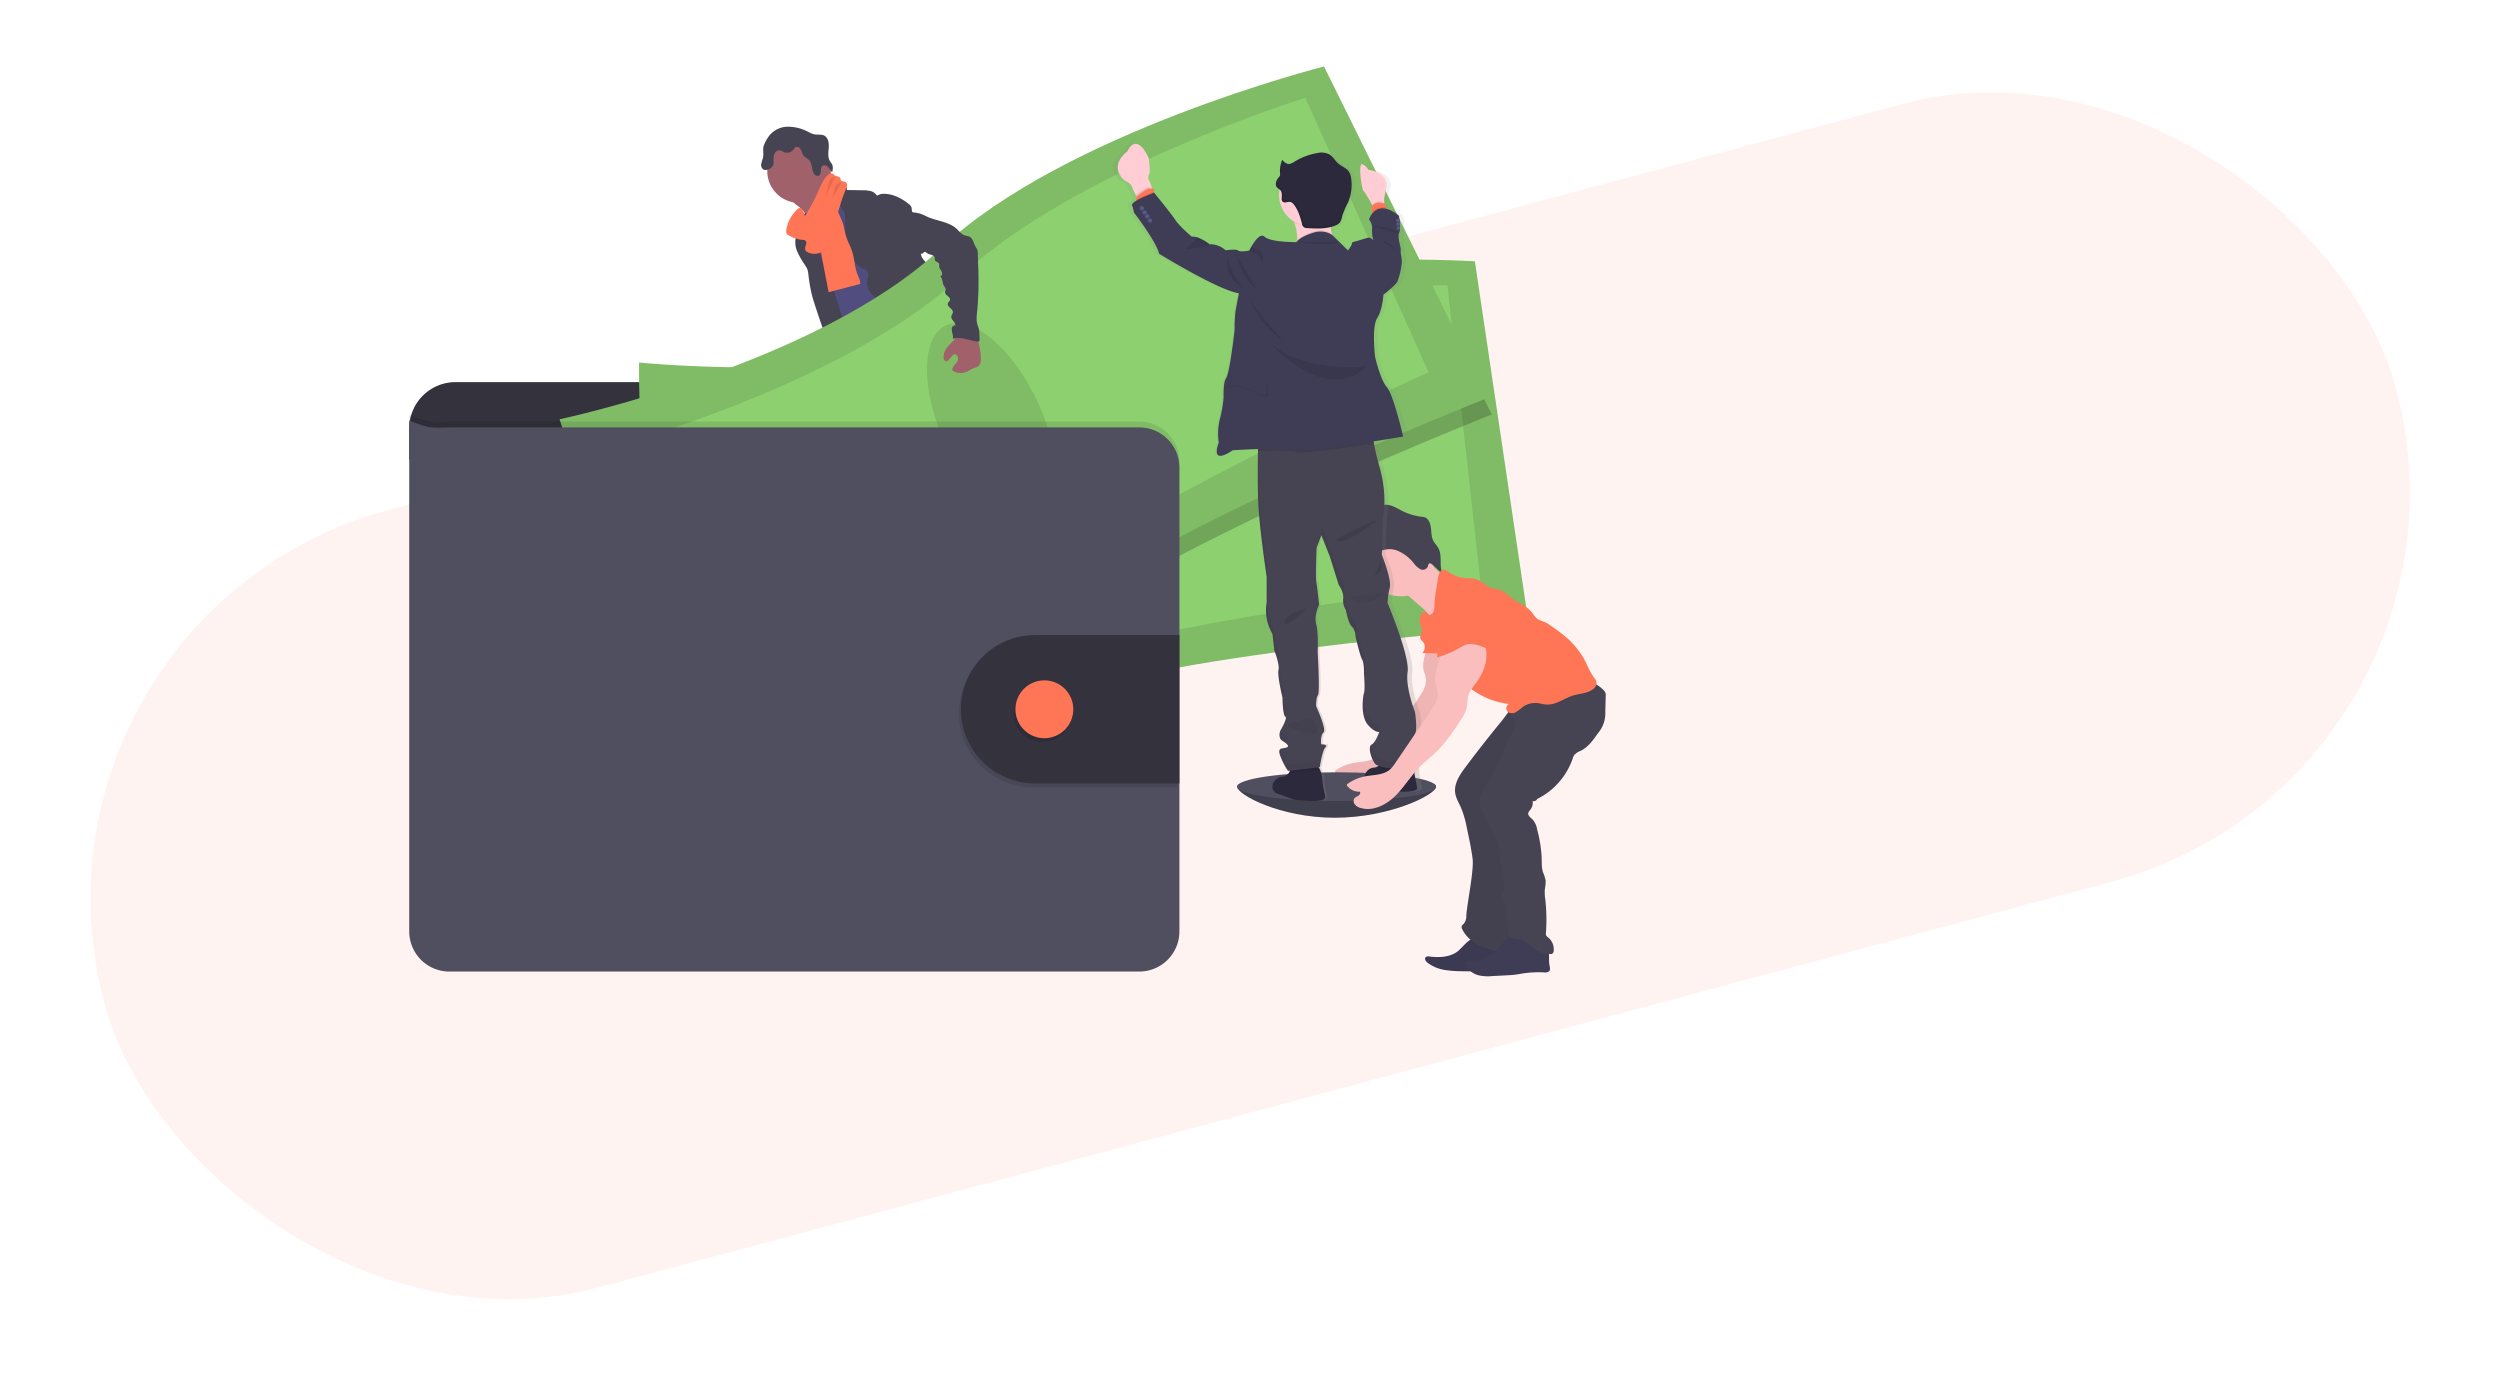 <svg xmlns="http://www.w3.org/2000/svg" xmlns:xlink="http://www.w3.org/1999/xlink" width="1086.456" height="604.917" viewBox="0 0 1086.456 604.917"><defs><linearGradient id="a" x1="0.5" y1="1" x2="0.5" gradientUnits="objectBoundingBox"><stop offset="0" stop-color="gray" stop-opacity="0.251"/><stop offset="0.54" stop-color="gray" stop-opacity="0.122"/><stop offset="1" stop-color="gray" stop-opacity="0.102"/></linearGradient></defs><g transform="translate(-462.166 -147.104)"><rect width="1031" height="350" rx="175" transform="matrix(0.966, -0.259, 0.259, 0.966, 462.166, 413.946)" fill="#fff3f1"/><g transform="translate(595.037 176)"><path d="M854.532,651.935c0,3.448-20.1,13.5-43.974,13.5s-42.478-10.053-42.478-13.5,19.351-2.338,43.249-2.338S854.532,648.481,854.532,651.935Z" transform="translate(-363.318 -338.968)" fill="#504f60"/><path d="M854.532,653.72c0,3.448-20.1,13.5-43.974,13.5s-42.478-10.053-42.478-13.5" transform="translate(-363.318 -340.753)" opacity="0.2"/><path d="M503.426,538.946c3.875.5,7.9.812,11.607-.392.584-.181,1.227-.584,1.169-1.169a1.415,1.415,0,0,0-.263-.584,36.109,36.109,0,0,1-3.507-6.68.583.583,0,0,0-.216-.3.549.549,0,0,0-.374,0c-1.712.45-3.191,1.555-4.892,2.028a6.958,6.958,0,0,1-2.665.2c-.771-.088-1.823-.725-2.525-.643C502.157,533.955,503.128,536.339,503.426,538.946Z" transform="translate(-252.649 -289.251)" fill="#ff7657"/><path d="M626.975,524.965c2.554-1.753,5.2-3.594,6.709-6.3a1.094,1.094,0,0,0,.181-.544,1.123,1.123,0,0,0-.216-.526,21.72,21.72,0,0,0-5.453-5.885,15.9,15.9,0,0,0-3.039,2.805c-.643.678-2.42,1.753-2.437,2.788,0,.585.678,1.262.994,1.753.427.631.83,1.274,1.216,1.929C625.151,521.307,627.179,524.837,626.975,524.965Z" transform="translate(-302.914 -281.74)" fill="#ff7657"/><path d="M502.444,549.737a2.6,2.6,0,0,1-.468,1.695,2.3,2.3,0,0,1-.982.584c-5.418,1.94-11.689-.479-17.1,1.432-1.11.392-2.163.958-3.279,1.333a17.848,17.848,0,0,1-4.091.725c-1.911.181-3.834.3-5.751.351a13.829,13.829,0,0,1-4.337-.38,5.207,5.207,0,0,1-3.326-2.636,2.531,2.531,0,0,1-.164-1.876,2.022,2.022,0,0,1,.357-.584,5.125,5.125,0,0,1,1.274-1.034l1.993-1.286a13.388,13.388,0,0,1,3.022-1.6c.789-.257,1.625-.368,2.425-.584,2.8-.818,4.939-3.039,6.926-5.172l2.712-2.893a2.729,2.729,0,0,1,.941-.754,2.607,2.607,0,0,1,1.169-.111,15.63,15.63,0,0,1,7.393,2.478,9.576,9.576,0,0,0,1.824,1.076,6.51,6.51,0,0,0,5.1-.631c.7-.374.544-.584.836-1.251s1.005-1.093,1.625-.485a1.718,1.718,0,0,1,.386.736c.584,1.929.362,4,.362,6.026a2.653,2.653,0,0,0,.117.935,5.286,5.286,0,0,0,.532.865,1.984,1.984,0,0,1,.111.222,5.944,5.944,0,0,1,.392,2.823Z" transform="translate(-236.477 -292.217)" fill="#514e7f"/><path d="M502.444,556.83a2.6,2.6,0,0,1-.468,1.695,2.3,2.3,0,0,1-.982.584c-5.418,1.94-11.689-.479-17.1,1.432-1.11.391-2.163.958-3.279,1.333a17.835,17.835,0,0,1-4.091.725c-1.911.181-3.834.3-5.751.351a13.831,13.831,0,0,1-4.337-.38,5.207,5.207,0,0,1-3.326-2.636,2.531,2.531,0,0,1-.164-1.876,2.023,2.023,0,0,1,.357-.584c.316.66.544,1.537.742,1.853a3.793,3.793,0,0,0,2.537,1.829,6.3,6.3,0,0,0,2.338-.3c4.909-1.216,10.129-1.233,14.845-3.074a34.321,34.321,0,0,1,4.863-1.87,38.224,38.224,0,0,1,5.26-.427c2.77-.222,5.453-1.058,8.182-1.5A5.943,5.943,0,0,1,502.444,556.83Z" transform="translate(-236.477 -299.31)" fill="#464353"/><path d="M629.41,527.126a9.85,9.85,0,0,1-2.992,5.33,34.855,34.855,0,0,0-4.191,4.582c-1.4,2.145-2.034,4.8-3.857,6.616a10.579,10.579,0,0,1-2.338,1.666,16.31,16.31,0,0,1-3.01,1.385c-2.723.871-5.657.672-8.5.462a7.649,7.649,0,0,1-2.7-.52,8.128,8.128,0,0,1-1.122-.69,5.357,5.357,0,0,1-1.753-1.753,1.753,1.753,0,0,1-.169-1.274,2.993,2.993,0,0,1,.812-1.239,19.3,19.3,0,0,1,2.057-1.853,12.313,12.313,0,0,0,2.677-2.338,7.549,7.549,0,0,0,1.035-2.338,20.742,20.742,0,0,0,.754-4.471,14.165,14.165,0,0,1,.31-2.992c.432-1.543,1.578-2.922,1.449-4.518a1.128,1.128,0,0,1,.058-.684.953.953,0,0,1,.538-.333,9.53,9.53,0,0,1,2.794-.649,3.256,3.256,0,0,1,2.595,1.017c.4.479.66,1.169,1.245,1.356a1.972,1.972,0,0,0,.888.035,7.442,7.442,0,0,0,4.091-1.257,5.1,5.1,0,0,0,1.7-3.723c0-.532-.24-1.087.584-1.169.619-.082,1.11.584,1.426.994a13.847,13.847,0,0,1,2.735,4.979,1.468,1.468,0,0,1,.52-.1,2.262,2.262,0,0,1,1.864.953A3.711,3.711,0,0,1,629.41,527.126Z" transform="translate(-292.941 -284.258)" fill="#514e7f"/><path d="M629.567,531.245a9.851,9.851,0,0,1-2.992,5.33,34.847,34.847,0,0,0-4.19,4.582c-1.4,2.145-2.034,4.8-3.857,6.616a10.582,10.582,0,0,1-2.338,1.666,16.313,16.313,0,0,1-3.01,1.385c-2.724.871-5.657.672-8.5.462a7.65,7.65,0,0,1-2.7-.52,8.152,8.152,0,0,1-1.122-.69,5.359,5.359,0,0,1-1.753-1.753,4.273,4.273,0,0,1,1.753-.421c1.262.07,2.186,1.263,3.4,1.631,1.724.52,3.442-.7,5.19-1.111,1.14-.269,2.338-.2,3.466-.584a8.565,8.565,0,0,0,2.566-1.555,13.06,13.06,0,0,0,2.741-2.642,16.99,16.99,0,0,0,1.607-3.209,45.886,45.886,0,0,1,3.249-6.219,4.4,4.4,0,0,1,.661-.865,9.2,9.2,0,0,1,.894-.649,6.793,6.793,0,0,0,2.063-3.764,6.591,6.591,0,0,1,.462-1.257,2.261,2.261,0,0,1,1.864.953A3.711,3.711,0,0,1,629.567,531.245Z" transform="translate(-293.098 -288.377)" fill="#464353"/><path d="M439.919,211.732a12.4,12.4,0,0,1,3.507,4.091c.818,1.6,5.535,14.027,5.26,15.833,1.537-1.549,7.6-1.8,9.152-3.349.649-.649,4.15-3.887,4.676-4.641s4.43-2.338,4.857-3.133c1.6-2.858-11.315-13.688-9.661-16.511a.736.736,0,0,0,.134-.444.725.725,0,0,0-.216-.345,19.361,19.361,0,0,0-3.735-2.554,5.923,5.923,0,0,1-2.846-3.39,12.274,12.274,0,0,0-3.3,2.233q-3.553,3.045-6.984,6.213c-.894.83-2.624,1.935-3.039,3.121C437.231,210.13,439.066,211.036,439.919,211.732Z" transform="translate(-226.003 -151.083)" fill="#a1616a"/><path d="M465.735,214.13a38.037,38.037,0,0,0-5.529,4.524c-1.6,1.584-3.121,3.419-3.507,5.634-.164.871-.14,1.753-.275,2.636-.584,3.828-3.892,6.634-5.354,10.216a17.717,17.717,0,0,0-.929,3.419,40.417,40.417,0,0,0-.672,6.709c-.035,2.18,2.1,3.682,2.887,5.716a34.908,34.908,0,0,1,1.391,6.213,73.6,73.6,0,0,0,3.507,11.514c2.881,7.96,12.221,29.965,15.1,37.931,8.831-2.215,32.338-7.306,40.158-11.975,2.607-1.555-18.089-19.094-15.3-20.3A1.04,1.04,0,0,0,498,274.9c-2.788-12.192-11.508-22.209-15.465-34.079-1.373-4.12-3.84-7.639-5.71-11.555-1.695-3.548-2.6-7.469-4.629-10.842a6.838,6.838,0,0,0-1.479-1.841,8.721,8.721,0,0,0-1.631-.988C467.927,215.03,466.851,214.7,465.735,214.13Z" transform="translate(-230.919 -158.081)" fill="#514e7f"/><circle cx="13.822" cy="13.822" r="13.822" transform="translate(200.561 31.619)" fill="#a1616a"/><path d="M466.4,206.217a4.635,4.635,0,0,1,5.2-.748,2.511,2.511,0,0,1,1.543,2.5l6.856.105a13.763,13.763,0,0,1,3.25.3,4.722,4.722,0,0,1,2.712,1.7c.082.111.175.245.316.263a.5.5,0,0,0,.316-.105,5.95,5.95,0,0,1,3.413-.584c3.705.24,7.13,2.092,10.035,4.407A3.243,3.243,0,0,1,501.2,215.5c.24.777-.047,1.753.585,2.309,0,6.429,2.209,12.437,3.682,18.7.263,1.116,1.333,2.1,2.075,2.981a12.026,12.026,0,0,1,2.215,3.308c1.251,3.25-.473,7.072.742,10.333a17.7,17.7,0,0,0,2.338,3.711,9.6,9.6,0,0,1,2,4.792c.053.783-.047,1.572,0,2.338a14.156,14.156,0,0,0,.585,3.1q.748,2.829,1.566,5.652c.888,3.039,2.046,6.318,4.769,7.937-6.575,1.116-13.507,2.209-19.772-.076a10.253,10.253,0,0,1-2.466-1.233c-2.262-1.613-3.355-4.372-4.331-6.978a32.951,32.951,0,0,1-2.414-9.006,10.338,10.338,0,0,0-.415-2.922c-.637-1.695-2.338-2.718-3.881-3.659a18.633,18.633,0,0,1-4.676-3.635,7.265,7.265,0,0,1-1.894-5.459c.117-.964.5-1.894.532-2.864a2.243,2.243,0,0,0-1.327-2.338c-4.787-1.449-7.072-7.119-8.136-12a38.542,38.542,0,0,1-.614-7.656l-.064-4.985a6.581,6.581,0,0,1-2.151-4.728,5.617,5.617,0,0,0-.029-1.566,4.32,4.32,0,0,0-1.1-1.666A14.868,14.868,0,0,1,466.4,206.217Z" transform="translate(-237.955 -154.283)" fill="#464353"/><path d="M440.526,231.209c-.158,1.543.193,3.127-.152,4.641-.134.584-.368,1.169-.538,1.712a10.052,10.052,0,0,0,.637,6.5,36.234,36.234,0,0,0,3.326,5.757,9.353,9.353,0,0,1,1.064,1.993,10.317,10.317,0,0,1,.409,2.274,70.614,70.614,0,0,0,1.625,9.188c.655,2.618,8.089,25,9.819,27.078a2.2,2.2,0,0,0,1.333.906,2.426,2.426,0,0,0,1.134-.234l3.507-1.344a2.291,2.291,0,0,0,.812-.444,2.092,2.092,0,0,0,.5-1.379c.251-2.852-7.2-25.394-8.147-28.089-2.864-8.136-6.674-15.979-8.539-24.4-.52-2.338-.795-5.938-2.507-7.8-.707-.771-.468-.444-1.315-.041a9.6,9.6,0,0,0-1.239.649A4.056,4.056,0,0,0,440.526,231.209Z" transform="translate(-226.803 -163.471)" fill="#464353"/><path d="M556.62,320.79" transform="translate(-275.446 -202.404)" fill="#464353"/><path d="M458.831,243.532c.941,4.974,1.911,9.936,2.876,14.909l13.723-3.594c.111-1.438-.655-2.77-1.169-4.091-1.251-3.138-1.28-6.633-2.291-9.86-.766-2.455-2.1-4.711-2.817-7.183-.415-1.438-.625-2.922-1.034-4.378a31.791,31.791,0,0,0-1.613-4.179,26.16,26.16,0,0,0-2.992-5.546c-1.753.655-3.624,1.414-4.623,3a6.476,6.476,0,0,0-.853,2.922c-.24,3.08.877,6.178.508,9.24A27.176,27.176,0,0,0,458.831,243.532Z" transform="translate(-234.465 -160.358)" fill="#ff7657"/><path d="M482.788,352.646c.772,2.922-.345,6-1.257,8.889a68.9,68.9,0,0,0-2.794,13.384,11.586,11.586,0,0,1-.69,3.384c-.433.976-1.169,1.8-1.672,2.729-1.379,2.443-1.344,5.424-1.046,8.217.2,1.841.5,3.676.865,5.488.45,2.215,1.005,4.53.357,6.692,1.087-.24,1.823,1.169,1.753,2.274s-.427,2.338.105,3.29c1.344.491,1.356,2.338,1.315,3.77a31.71,31.71,0,0,0,.935,7.364q3.051,14.67,6.476,29.258c4.939,1.531,10.707,3.127,15.418,1.005a3.092,3.092,0,0,0,1.952-1.964,3.426,3.426,0,0,0-.187-1.508l-2.233-8.124a14.918,14.918,0,0,1-.8-6.008c.216-1.5.871-3.121.134-4.448-.251-.456-.649-.812-.941-1.245-1.169-1.712-.555-4-.462-6.078a4.817,4.817,0,0,0-.094-1.391,6.942,6.942,0,0,0-.666-1.525,23.331,23.331,0,0,1-2.572-11.607,2.869,2.869,0,0,0-.2-1.514,4.9,4.9,0,0,1-.38-.62,1.7,1.7,0,0,1,.123-1.116,10.228,10.228,0,0,1-1.8-1.753,2.519,2.519,0,0,0,.432-3.939,1.315,1.315,0,0,0,.625-2.262c-.286-.2-.666-.286-.871-.584-.316-.432-.058-1.034.2-1.5l1.362-2.461c1.017-1.829,1.245-4.091,2.338-5.845a43.805,43.805,0,0,0,3.6-8.217l3.933-10.853,2.648,2.3a8.37,8.37,0,0,1,2.174,2.478,10.692,10.692,0,0,1,.707,2.969c.97,5.891,4.676,11,6.049,16.8a11.069,11.069,0,0,0,1.251,3.752,8.18,8.18,0,0,1,.713,1.075,5.7,5.7,0,0,1,.3,1.783,8.317,8.317,0,0,0,3.507,5.961c1.3.894,2.922,1.508,3.63,2.922a5.449,5.449,0,0,0,.584,1.245c.631.76,1.993.847,2.262,1.8.152.532-.129,1.169.169,1.636a1.549,1.549,0,0,0,.649.485l3.8,1.9c4.255,2.127,6.429,7.013,9.567,10.573a22.8,22.8,0,0,1,2.864,3.787c1.356,2.425,1.981,5.47,4.272,7.013a6.463,6.463,0,0,1,1.66,1.233c.719.947.456,2.273.52,3.466s.976,2.612,2.11,2.25a8.315,8.315,0,0,0,0,4.413,22.209,22.209,0,0,0,13.477-5.459,5.318,5.318,0,0,0,2.192-3.682,1.321,1.321,0,0,0-.164-.731,2.087,2.087,0,0,0-.859-.649c-3.559-1.929-4.629-6.4-6.429-10.029-1.572-3.2-3.9-5.961-5.845-8.936-4.231-6.4-7.119-14.144-13.518-18.369-1.409-.929-3.045-1.753-3.752-3.29-.392-.859-.438-1.841-.748-2.729a2.368,2.368,0,0,0-2-1.753,12.249,12.249,0,0,0,.456-4.243,5.357,5.357,0,0,0-.21-1.829,8.892,8.892,0,0,0-.941-1.812,17.382,17.382,0,0,1-2.408-9.351c.047-1.689.345-3.431-.164-5.044-.257-.812-.707-1.555-1.017-2.338a14.61,14.61,0,0,1-.731-4.4l-.351-5.617a27.643,27.643,0,0,0-.725-5.552c-1.169-4.36-2.338-22.624-6.341-24.681s-10.882,12-15.389,12.273a20.039,20.039,0,0,0-5.845,1.128c-3,1.122-5.511,3.214-7.96,5.26l-8.288,6.961A30.532,30.532,0,0,1,482.788,352.646Z" transform="translate(-241.596 -203.313)" fill="#464353"/><path d="M417.65,166.926A10.419,10.419,0,0,1,425.693,163a18.73,18.73,0,0,1,8.889,2.233,10.98,10.98,0,0,0,2.595,1.064c1.461.3,3.086-.1,4.407.584,1.753.929,2.092,3.3,1.94,5.26s-.52,4.144.526,5.844a13.5,13.5,0,0,1,1.011,1.525,5.044,5.044,0,0,1-.082,3.25,21.058,21.058,0,0,1-1.677-2.145,1.976,1.976,0,0,0-2.42-.625c-.754.508-.742,1.432-.783,2.262s-.251,1.823-1.034,2.092a1.677,1.677,0,0,1-1.753-.684c-1.338-1.636-.8-4.249-2.127-5.9-.754-.935-2.011-1.391-2.706-2.373-.549-.771-.69-1.753-1.169-2.583s-1.6-1.438-2.338-.865a3.162,3.162,0,0,0-.625.836,3.594,3.594,0,0,1-4.266,1.286,7.137,7.137,0,0,0-1.847-.8,2.285,2.285,0,0,0-2.11,1.169,4.565,4.565,0,0,0-.584,2.443c0,1.169.21,2.414-.456,3.349a3.466,3.466,0,0,1-.935.888c-.976.625-2.338,1.046-3.238.333a2.431,2.431,0,0,1-.725-2.268,18.335,18.335,0,0,1,.69-2.4c.514-1.812-.158-3.852.4-5.558A17.745,17.745,0,0,1,417.65,166.926Z" transform="translate(-216.236 -136.832)" fill="#464353"/><path d="M432.789,222.561a2.128,2.128,0,0,0,.129,1.268,2.016,2.016,0,0,0,.69.66,14.178,14.178,0,0,0,6.511,2.11,1.981,1.981,0,0,1,.9.234,1.582,1.582,0,0,1,.38,1.812,4.715,4.715,0,0,0-.415,1.929c.169,1.222,1.619,1.753,2.84,1.935a6.607,6.607,0,0,0,4.944-.964,7.639,7.639,0,0,0,2.04-3.057c3.355-7.709,4.529-16.23,7.925-23.916a5.076,5.076,0,0,0,.508-1.6,1.578,1.578,0,0,0-.631-1.473c-.631-.392-1.613-.169-2.04-.783-.21-.31-.187-.731-.374-1.058-.392-.7-1.42-.584-2.122-.988-.549-.292-.929-.894-1.543-1.011a1.941,1.941,0,0,0-1.6.69c-1.993,1.859-3.039,4.494-4.15,6.984a81.876,81.876,0,0,1-5.938,11.011c.263-.409-1.262-3.507-1.859-3.641-1.046-.21-2.385,1.625-2.951,2.309a14.7,14.7,0,0,0-3.25,7.551Z" transform="translate(-223.97 -151.235)" fill="#ff7657"/><path d="M464.517,200.32a2.8,2.8,0,0,0-2.168,1.087,6.183,6.183,0,0,0-.906,2.922A25.394,25.394,0,0,1,458,213.575" transform="translate(-234.464 -152.342)" opacity="0.1"/><path d="M469.712,204.31a3.337,3.337,0,0,0-2.835,1.7,9.556,9.556,0,0,0-.713,2.887,15.845,15.845,0,0,1-2.835,6.072" transform="translate(-236.679 -154.001)" opacity="0.1"/><path d="M479.431,380.325v-7.259a20.152,20.152,0,0,0-20.152-20.146H172.612a20.152,20.152,0,0,0-20.152,20.146V386.45Z" transform="translate(-107.497 -215.755)" fill="#33323d"/><path d="M323.376,306.543s-.818,50.765,8.182,67.469,12.858,89.368,12.858,89.368,94.354,9.76,160.1-11.689,205.656-30.222,205.656-30.222L686.6,262.563s-116.475-7.469-182.734,24.132S323.376,306.543,323.376,306.543Z" transform="translate(-178.513 -177.888)" fill="#8dd070"/><path d="M323.376,306.543s-.818,50.765,8.182,67.469,12.858,89.368,12.858,89.368,94.354,9.76,160.1-11.689,205.656-30.222,205.656-30.222L686.6,262.563s-116.475-7.469-182.734,24.132S323.376,306.543,323.376,306.543Z" transform="translate(-178.513 -177.888)" opacity="0.1"/><path d="M358.707,333.065s-2.952,41.888,4.453,55.271,7.75,73.132,7.75,73.132,84.915,3.939,145.318-16.622,187.334-33.9,187.334-33.9L689.138,281s-105.026-1.081-166.323,27.861S358.707,333.065,358.707,333.065Z" transform="translate(-192.962 -185.865)" fill="#8dd070"/><ellipse cx="22.045" cy="47.282" rx="22.045" ry="47.282" transform="translate(295.355 144.074) rotate(-7.1)" opacity="0.1"/><path d="M599.407,130.66S486.252,159.3,432.892,209.707,267.2,283.985,267.2,283.985s14.8,48.562,28.486,61.7,39.649,81.122,39.649,81.122,92.793-19.673,148.783-60.28S670.6,274.634,670.6,274.634Z" transform="translate(-155.177 -123.395)" opacity="0.2"/><path d="M264.29,271.549s14.792,48.568,28.469,61.706,39.649,81.116,39.649,81.116,92.8-19.667,148.8-60.274,186.475-91.876,186.475-91.876L596.491,118.23s-113.149,28.638-166.51,79.047S264.29,271.549,264.29,271.549Z" transform="translate(-153.968 -118.23)" fill="#8dd070"/><path d="M264.29,271.549s14.792,48.568,28.469,61.706,39.649,81.116,39.649,81.116,92.8-19.667,148.8-60.274,186.475-91.876,186.475-91.876L596.491,118.23s-113.149,28.638-166.51,79.047S264.29,271.549,264.29,271.549Z" transform="translate(-153.968 -118.23)" opacity="0.1"/><path d="M308,292.464s10.047,40.777,21.2,51.239,29.807,67.212,29.807,67.212,82.022-22.314,133.2-60.42S660.12,260.8,660.12,260.8l-53.6-119.3s-100.286,31.192-149.748,77.551S308,292.464,308,292.464Z" transform="translate(-172.132 -127.9)" fill="#8dd070"/><ellipse cx="22.045" cy="47.282" rx="22.045" ry="47.282" transform="translate(258.284 121.816) rotate(-24.97)" opacity="0.1"/><path d="M487.181,397.547V599.183a17.434,17.434,0,0,1-17.44,17.434H169.918a17.434,17.434,0,0,1-17.428-17.434V377.22c8.591,3.191,8.591,3.191,17.428,2.922H469.741a17.44,17.44,0,0,1,17.44,17.4Z" transform="translate(-107.51 -225.853)" opacity="0.1"/><path d="M487.181,401.933V603.568A17.44,17.44,0,0,1,469.741,621H169.918a17.434,17.434,0,0,1-17.428-17.434V381.6c8.591,3.185,8.591,3.185,17.428,2.922H469.741A17.44,17.44,0,0,1,487.181,401.933Z" transform="translate(-107.51 -227.673)" fill="#504f60"/><path d="M656.3,543.938V608.42H593.764a32.243,32.243,0,1,1,0-64.485Z" transform="translate(-277.482 -295.132)" opacity="0.1"/><path d="M657.76,541v64.494H595.224a32.243,32.243,0,1,1,0-64.485Z" transform="translate(-278.089 -293.912)" fill="#33323d"/><circle cx="12.572" cy="12.572" r="12.572" transform="translate(307.562 268.479)" opacity="0.1"/><circle cx="12.572" cy="12.572" r="12.572" transform="translate(308.415 266.772)" fill="#ff7657"/><path d="M881.772,533.634c.5,5.383-3.577,10.608-2.39,15.88.257,1.128.742,2.192.918,3.331.491,3.133-1.373,6.1-3.156,8.714L861.83,584.026a13.95,13.95,0,0,1-2.186,2.7c-2.922,2.607-7.317,2.338-11.163,3.115A19.078,19.078,0,0,0,841,593.149a.479.479,0,0,0-.07.655,6.429,6.429,0,0,0,5.564,2.613c.4.532,0,1.309-.584,1.689-.824.584-1.952.725-2.116,2.116a2.3,2.3,0,0,0,.281,1.4,4.354,4.354,0,0,0,2.677,1.864c5.3,1.619,11.029-1.227,15-5.1s6.815-8.767,10.707-12.712c2.157-2.18,4.606-4.05,6.826-6.166,4.43-4.22,7.873-9.351,11.2-14.488a16.166,16.166,0,0,0,2.425-4.933c.421-1.794.222-3.606.7-5.342.62-2.279,2.285-4.091,3.67-6,2.718-3.74,4.529-8.317,4.173-12.922s-3.214-9.158-7.563-10.725a6.721,6.721,0,0,0-4.237-.257c-1.782.549-3.1,2.022-4.313,3.431l-2.922,3.361a7.879,7.879,0,0,0-1.7,2.572,2.694,2.694,0,0,0,.585,2.858" transform="translate(-393.55 -287.102)" fill="#fbbebe"/><path d="M881.772,533.634c.5,5.383-3.577,10.608-2.39,15.88.257,1.128.742,2.192.918,3.331.491,3.133-1.373,6.1-3.156,8.714L861.83,584.026a13.95,13.95,0,0,1-2.186,2.7c-2.922,2.607-7.317,2.338-11.163,3.115A19.078,19.078,0,0,0,841,593.149a.479.479,0,0,0-.07.655,6.429,6.429,0,0,0,5.564,2.613c.4.532,0,1.309-.584,1.689-.824.584-1.952.725-2.116,2.116a2.3,2.3,0,0,0,.281,1.4,4.354,4.354,0,0,0,2.677,1.864c5.3,1.619,11.029-1.227,15-5.1s6.815-8.767,10.707-12.712c2.157-2.18,4.606-4.05,6.826-6.166,4.43-4.22,7.873-9.351,11.2-14.488a16.166,16.166,0,0,0,2.425-4.933c.421-1.794.222-3.606.7-5.342.62-2.279,2.285-4.091,3.67-6,2.718-3.74,4.529-8.317,4.173-12.922s-3.214-9.158-7.563-10.725a6.721,6.721,0,0,0-4.237-.257c-1.782.549-3.1,2.022-4.313,3.431l-2.922,3.361a7.879,7.879,0,0,0-1.7,2.572,2.694,2.694,0,0,0,.585,2.858" transform="translate(-393.55 -287.102)" opacity="0.05"/><path d="M921.2,772.724c-3.343,2.04-7.51,2.162-11.4,1.689-.625-.076-1.368-.123-1.753.362-.584.7.105,1.753.818,2.3a16.86,16.86,0,0,0,7.826,3.22,51.531,51.531,0,0,0,7.656.508c7.013.123,14.027.24,20.929-.766a2.962,2.962,0,0,0,1.169-.339,2.141,2.141,0,0,0,.865-1.315A5.217,5.217,0,0,0,945.5,773.4a15.255,15.255,0,0,0-4.88-2.618l-6.078-2.367c-1.426-.555-3.711-2.028-5.26-1.911C926.371,766.716,923.618,771.31,921.2,772.724Z" transform="translate(-421.393 -387.618)" fill="#3f3d56"/><path d="M921.2,772.724c-3.343,2.04-7.51,2.162-11.4,1.689-.625-.076-1.368-.123-1.753.362-.584.7.105,1.753.818,2.3a16.86,16.86,0,0,0,7.826,3.22,51.531,51.531,0,0,0,7.656.508c7.013.123,14.027.24,20.929-.766a2.962,2.962,0,0,0,1.169-.339,2.141,2.141,0,0,0,.865-1.315A5.217,5.217,0,0,0,945.5,773.4a15.255,15.255,0,0,0-4.88-2.618l-6.078-2.367c-1.426-.555-3.711-2.028-5.26-1.911C926.371,766.716,923.618,771.31,921.2,772.724Z" transform="translate(-421.393 -387.618)" opacity="0.05"/><path d="M934.717,614.565c-2.531,3.366-5.149,7.253-4.524,11.42.339,2.244,1.6,4.226,2.519,6.3a44.451,44.451,0,0,1,2.548,8.86c.947,4.407,1.9,8.825,2.478,13.3.66,5.055-2.443,19.684-2.729,24.775a5.235,5.235,0,0,1-1.07,3.437c-.333.351-.777.631-.929,1.087a1.858,1.858,0,0,0,.2,1.286,14.143,14.143,0,0,0,7.6,6.978c3.255,1.368,11.1,3.729,14.652,3.852a2.92,2.92,0,0,0,1.379-.181,2.682,2.682,0,0,0,1.064-1.221c2.542-4.863.1-22.151.134-27.639.035-4.576,1.116-9.123.918-13.694-.164-3.67-1.169-7.259-1.5-10.918-.584-6,.514-12.022,1.619-17.948.842-4.547,1.689-9.094,2.77-13.583a26.081,26.081,0,0,1,2.922-7.884c1.169-1.888,2.811-3.466,4.173-5.26a23.74,23.74,0,0,0,4.675-17.381c-.082-.584-8.767,2.2-9.532,2.537a29.693,29.693,0,0,0-8.5,5.465c-2.01,1.917-3.594,4.477-5.354,6.622q-3.735,4.553-7.376,9.17Q938.7,609.224,934.717,614.565Z" transform="translate(-430.645 -310.149)" fill="#464353"/><path d="M934.717,614.236c-2.531,3.366-5.149,7.259-4.524,11.42.339,2.25,1.6,4.231,2.519,6.306a44.4,44.4,0,0,1,2.548,8.854c.947,4.412,1.9,8.831,2.478,13.3.66,5.061-2.443,19.684-2.729,24.775a5.251,5.251,0,0,1-1.07,3.442c-.333.345-.777.625-.929,1.081a1.853,1.853,0,0,0,.2,1.286,14.315,14.315,0,0,0,7.6,7.013c3.255,1.4,11.1,2.624,14.652,2.741a2.921,2.921,0,0,0,1.379-.181,2.641,2.641,0,0,0,1.064-1.216c2.542-4.863.1-21.04.134-26.534.035-4.582,1.116-9.123.918-13.7-.164-3.67-1.169-7.259-1.5-10.912-.584-6,.514-12.028,1.619-17.954.842-4.541,1.689-9.088,2.77-13.583a26.081,26.081,0,0,1,2.922-7.884c1.169-1.888,2.811-3.466,4.173-5.26a23.729,23.729,0,0,0,4.676-17.382c-.082-.584-8.767,2.2-9.532,2.537a29.837,29.837,0,0,0-8.5,5.47c-2.01,1.911-3.594,4.471-5.354,6.616q-3.735,4.553-7.376,9.176Q938.7,608.888,934.717,614.236Z" transform="translate(-430.645 -310.024)" opacity="0.05"/><circle cx="14.185" cy="14.185" r="14.185" transform="translate(461.728 201.904)" fill="#fbbebe"/><path d="M902.065,485.015a18.37,18.37,0,0,0,11.777,8.217l-1.07,3.887c-1.847,6.674-3.922,13.735-9.076,18.363a8.536,8.536,0,0,0-1.438-6.639,25.023,25.023,0,0,0-4.816-5.032l-8.165-7.072a2.46,2.46,0,0,1-.584-.69,2.074,2.074,0,0,1,0-1.555c1.04-3.238,4.009-5.26,6.429-7.446a22.274,22.274,0,0,0,3.232-3.764C899.984,480.959,901,483.3,902.065,485.015Z" transform="translate(-413.376 -269.523)" fill="#fbbebe"/><path d="M855.336,455.467l-.322-2.665c2.239.584,4.366-1.321,5.8-3.29s2.759-4.29,4.939-5.114c2.648-.994,5.453.584,7.984,1.917a25.242,25.242,0,0,0,9.158,2.981,6.027,6.027,0,0,1,1.514.246c1.648.584,2.431,2.653,2.671,4.529s.175,3.869.988,5.541c.584,1.268,1.672,2.209,2.338,3.46,1.753,3.355.058,7.943,1.888,11.233l-4.547-4.167c-.415-.38-1-.777-1.461-.456-.362.257-.392.812-.538,1.257a2.387,2.387,0,0,1-3.238,1.169,9.28,9.28,0,0,1-2.922-2.648,17.737,17.737,0,0,0-7.212-5.47,9.258,9.258,0,0,0-7.6.5c-2.121,1.2-3.676,3.992-6.277,4.091-3.565.134-5.05-6.505-6.7-9.129a3.214,3.214,0,0,0,.935-4.021C852.975,455.333,855.283,455.058,855.336,455.467Z" transform="translate(-398.108 -253.639)" fill="#464353"/><path d="M554.389,319.28a27.593,27.593,0,0,0-3.15,3.308,6.623,6.623,0,0,0-1.449,4.249,2.175,2.175,0,0,0,.409,1.245,1.052,1.052,0,0,0,1.169.357,1.572,1.572,0,0,0,.584-.514,28.211,28.211,0,0,1,1.964-2.127c.251-.251.584-.514.923-.421a.988.988,0,0,1,.4.263,2.688,2.688,0,0,1,.824,1.286,3.029,3.029,0,0,1-.906,2.49,6.378,6.378,0,0,0-1.525,2.256,1,1,0,0,0,0,.725,1.087,1.087,0,0,0,.456.386,6.522,6.522,0,0,0,5.517.362c1.169-.473,2.209-1.286,3.413-1.707a7.891,7.891,0,0,0,1.508-.584,3.132,3.132,0,0,0,1.338-2,8.262,8.262,0,0,0,.088-2.461,28.294,28.294,0,0,0-2.011-9.252,1.17,1.17,0,0,0-.339-.491,1.082,1.082,0,0,0-.584-.158c-1.5-.158-3.951-.923-5.394-.368a3.81,3.81,0,0,0-1.274,1.134C556.078,317.55,554.389,318.889,554.389,319.28Z" transform="translate(-272.607 -200.38)" fill="#a1616a"/><path d="M541.93,280.574c0-1.426-1.753-4.868,1.034-5.1,0-1.525-2.157-2.472-1.753-4.091.129-.538.585-.976.637-1.525.175-1.56-2.642-2.408-2.174-3.9.175-.585.795-.923.929-1.5.316-1.35-2.1-1.952-2.145-3.337,0-.467.263-.906.24-1.373,0-.584-.508-1.029-.789-1.537-.731-1.3-.374-3.32-1.707-3.992.883.076,1.169-1.233.807-2.034s-1.1-1.5-1.11-2.385a3.6,3.6,0,0,0,0-.97c-.245-.853-1.642-.923-1.876-1.753a7.467,7.467,0,0,1-.029-.959c-.094-.66-.772-1.081-1.409-1.268a5.744,5.744,0,0,1-1.882-.672c-.409-.31-.883-.824-1.321-.584-.164.1-.245.286-.368.427-.526.614-1.531.345-2.192-.105-1.952-1.327-2.922-3.705-3.337-6.026s-.4-4.717-.923-7.013a15,15,0,0,0-.631-2.1,11.072,11.072,0,0,1-.982-2.092c-.105-1.344,2.677-.427,3.735-.292a16.635,16.635,0,0,1,3.033.584,32.421,32.421,0,0,1,3.1,1.362c4.22,1.864,9.316,2.092,12.706,5.225,1.116,1.029,2.057,2.379,3.507,2.846a15.86,15.86,0,0,1,1.964.508c1.607.754,1.859,2.887,2.735,4.43a8.682,8.682,0,0,1,.719,1.286,4.953,4.953,0,0,1,.234,1.636l.123,4.05a149.368,149.368,0,0,1-.327,20.333c-.234,2.227-.585,4.518.076,6.657.175.584.421,1.134.584,1.724a10.52,10.52,0,0,1,.222,2.1l.093,2.624a.818.818,0,0,1-.129.584.841.841,0,0,1-.707.169c-3.653-.327-7.347-2.385-10.795-1.14" transform="translate(-260.621 -162.994)" fill="#464353"/><ellipse cx="43.226" cy="6.248" rx="43.226" ry="6.248" transform="translate(404.78 306.72)" fill="#504f60"/><path d="M810.109,455.419c-.76-3.255-1.233-6.113-1.233-6.113a12.6,12.6,0,0,0-1.414-6.2v-.888h0V435.67a22.311,22.311,0,0,1,1.654-3.431c1.169-2.057,0-9.6,0-9.6s-4.366-10.631-3.308-17.376-8.965-29.947-8.965-29.947a29.564,29.564,0,0,1,.941-6.628,5.056,5.056,0,0,0,.128-1.391v-.117c-.152-4.448-3.67-12.782-3.67-12.782l.473-15.885s2.244-9.351-1.414-21.946c-1.28-4.389-2.1-7.9-2.618-10.614-.058-.3-.117-.584-.164-.883,7.534-1.169,13.29-2.1,13.29-2.1s-4.372-18.287-7.323-21.49-5.313-13.261-5.313-13.261-1.537-12.911.947-16.686,2.835-10.286,2.835-10.286,5.663-4.091,6.376-5.944a30.329,30.329,0,0,0,1.888-8.112c0-2.168-.707-4.091-.473-5.26s-1.654-5.488-.707-7.545a5.534,5.534,0,0,0,.374-1.981.246.246,0,0,0,0-.058h0a27.755,27.755,0,0,0-.5-5.365,15.225,15.225,0,0,0-5.611-3l-.123-.491-.321-1.286a6.232,6.232,0,0,0-.555-.327v-.468l-.053-1.859.888-4.173c1.753-7.259-7.943-8.34-7.943-8.34a5.114,5.114,0,0,0-2.747-2.408c-1.946-.684-.321,10.918.584,11.689.684.584,2.8,4.2,3.822,5.985h0l.164.292a4.1,4.1,0,0,0-.444.468l.368,2.519.058.386a10.451,10.451,0,0,0-1.549,2.636,5.687,5.687,0,0,1,1.42,4.091,13.105,13.105,0,0,0,.584,5.026c-.105-.123-1.35-1.467-2.595-1.14s-4.722,1.373-4.722,1.373-2.595.456-2.338,1.029-1.753,3.086-1.753,3.086l-6.978-6.616c-.07-.2-.146-.4-.2-.584a16.081,16.081,0,0,1-.584-2.922,15.964,15.964,0,0,0,2.233-.707A4.817,4.817,0,0,0,775.445,210a7.478,7.478,0,0,0,1.128-3.01c.549-2.034,1.753-3.84,2.589-5.774a18.773,18.773,0,0,0,1.315-10.392,6.781,6.781,0,0,0-1.07-3.039c-1.14-1.566-3.209-2.2-4.711-3.454s-2.472-3.162-4.226-4.091a8.38,8.38,0,0,0-5.3-.456,28.539,28.539,0,0,0-9.895,3.6c-1.017.584-2.139,1.3-3.308,1.087a4.319,4.319,0,0,1-2.385-1.753.589.589,0,0,1,.029-.093.576.576,0,0,1-.076-.094,12.325,12.325,0,0,0-1.087,5.225,6.452,6.452,0,0,0,.035.836v.532h0a1.328,1.328,0,0,1-.053.368,2.659,2.659,0,0,1-.655.941,6.305,6.305,0,0,0-.584.777.963.963,0,0,1,.094-.286,4.154,4.154,0,0,0-.725,2.2,2.25,2.25,0,0,0,.526,1.578,7.6,7.6,0,0,0,1.14.912,13.292,13.292,0,0,0-.21,2.338,13.507,13.507,0,0,0,6.581,11.52c.082.193.158.392.234.584a16.641,16.641,0,0,1,1.268,7.6,3.562,3.562,0,0,1-.082.549c-.029.181-.175.193-.251.292h0s-11.531.117-14.243-2.338-6.85,6-6.85,6-4.132.8-4.962,0-5.663-.111-5.663-.111a10.421,10.421,0,0,0-7.206-2.63,21.151,21.151,0,0,0-5.26-2.922h0l-.129-.047h0a5.891,5.891,0,0,0-2.6-.327s-5.669-4.676-7.323-7.2-9.527-11.847-9.562-11.888v-.45l-.088-1.356a4.858,4.858,0,0,1-.707.058c-.041-.134-.1-.292-.158-.473a26.155,26.155,0,0,0-1.671-3.84s0-1.712.5-2.145-.2-6.715-.2-6.715-5.108-11.94-9.684-3.027c0,0-8.65,5.768-1.391,12.49,0,0,2.922,1.4,3.308,2.513.269.719,1.251,2.735,1.911,4.091l.3.584-.082.07.105,1.122.047.432c-1.368.777-2.3,1.549-2.069,2.127a12.784,12.784,0,0,1,.824,3.086s10.041,12.577,11.338,17.948c0,0,26.926,16,35.78,17.142l-1.566,7.978a63.692,63.692,0,0,0-.351,6.517c.117,1.712-1.064,9.486-1.064,9.486s-1.537,11.432-2.835,13.033-1.064,8.457-1.064,8.457a57.794,57.794,0,0,1-1.753,9.714c-1.3,4.342-.357,9.719-.357,9.719s-4.483,10.286,6.26,3.314c0,0,5.26-.327,11.35-.538v.584c0,.783,0,1.631-.041,2.519-.082,5.891-.117,14.027.152,20.152.473,10.859,3.781,32.349,3.781,32.349V374.8a14.718,14.718,0,0,0-.316,3.086,20.082,20.082,0,0,0,2.922,10.806l.83,7.2s1.94,4.746,1.975,7.6a3.971,3.971,0,0,1-.082.684,4.6,4.6,0,0,0-.093,1.1c-.111,3.273,1.859,11.1,1.859,11.1s.117,7.884,1.3,8.346c1.011.392-1.35,4.541-2.051,5.733a1.634,1.634,0,0,1-.041-.222l-.146.234a5.6,5.6,0,0,0-.368,2,2.864,2.864,0,0,0,1.309,2.77c2.244,1.373,3.448,2.513,1.543,2.969a19.831,19.831,0,0,0-2.081.438.9.9,0,0,0-.1-.263,1.251,1.251,0,0,0-.778,1.379,5.845,5.845,0,0,0,.7,2.653,28.948,28.948,0,0,0,3.2,5.844l.906-.1a4.422,4.422,0,0,1-.526.976,3.763,3.763,0,0,1-1.333,1.169,4.126,4.126,0,0,1-1.619.555,4.558,4.558,0,0,0-3.343,1.625c-1.169,1.525-1.917,3.6.409,5.424l8.445,2.922s14.529,1.888,13.758-1.373-1.239-6.113-1.239-6.113a12.887,12.887,0,0,0-1.169-5.78,7.514,7.514,0,0,0-.514-.853l.514-.053s1.064-7.206,2.478-8.574c.327-.316.4-.584.327-.748.146-.392-.228-.62-.7-.754l-.105.286a6.889,6.889,0,0,0-1.409-.158s-.473-3.77,1.064-5.143a1.456,1.456,0,0,0,.3-1.122,6.036,6.036,0,0,0-.164-1.537.746.746,0,0,1-.053.094,55.379,55.379,0,0,0-3.39-8.866s-.117-3.425.83-4.8-.123-18.632-.123-18.632.357-8.34-.707-12.227,1.3-8.463,1.3-8.463v-.3l-.134-1.315a.346.346,0,0,0,0,.082c-.24-2.209-.69-6.213-1.023-8.06-.473-2.63.123-15.2.123-15.2l2.122-5.377,3.781,9.264,4.015,12.344a10.545,10.545,0,0,1,2.034,5.26v.386a6.735,6.735,0,0,0-.047.824,7.34,7.34,0,0,0,1.222,4.4s1.064,5.844,2.718,7.311,1.654,4.342,1.654,4.342,2,8.463,2.922,9.936c.795,1.251.836,4.676.83,5.745h0v.3s.28,3.027.269,5.564v.906a.252.252,0,0,0,0-.064,8.805,8.805,0,0,1-.245,2.057l-.035.117a1.49,1.49,0,0,1,.041-.427,21.483,21.483,0,0,0-.584,5.26c-.053,3.039.409,6.639,2.25,8.767,3.191,3.659,5.2,3.2,5.2,3.2s-1.531,4.57-3.425,5.488a.888.888,0,0,0-.2.129,1.972,1.972,0,0,0-.047-.269,2.227,2.227,0,0,0-.584,1.707,12.26,12.26,0,0,0,2.338,6.774,3.816,3.816,0,0,0,1.6.935,2.524,2.524,0,0,1-.3.181,6.362,6.362,0,0,1-.649.31,3.409,3.409,0,0,1-.964.251,4.5,4.5,0,0,0-3.343,1.625c-1.169,1.52-1.917,3.594.409,5.418l8.445,2.922S810.869,458.674,810.109,455.419Z" transform="translate(-324.915 -142.147)" fill="url(#a)"/><path d="M803.924,652.086l-8.182-2.922c-2.256-1.823-1.537-3.9-.4-5.424a4.372,4.372,0,0,1,3.238-1.625,3.883,3.883,0,0,0,1.56-.555,3.74,3.74,0,0,0,1.3-1.169,6.036,6.036,0,0,0,.929-3.162s8.977-2.63,11.432,0a6.642,6.642,0,0,1,1.087,1.6,13.353,13.353,0,0,1,1.169,5.78s.456,2.852,1.2,6.113S803.924,652.086,803.924,652.086Z" transform="translate(-374.2 -333.414)" fill="#2d293d"/><path d="M872.364,645.177l-8.182-2.922c-2.256-1.824-1.537-3.9-.4-5.418a4.318,4.318,0,0,1,3.232-1.625,3.033,3.033,0,0,0,.935-.251,6.179,6.179,0,0,0,.631-.31c2.285-1.256,2.227-4.342,2.227-4.342s8.971-2.63,11.432,0a6.468,6.468,0,0,1,.859,1.169,12.986,12.986,0,0,1,1.368,6.207s.456,2.858,1.169,6.113S872.364,645.177,872.364,645.177Z" transform="translate(-402.64 -330.538)" fill="#2d293d"/><path d="M818.915,637.218a6.646,6.646,0,0,1,1.087,1.6h0l-13.442,1.56a6.037,6.037,0,0,0,.929-3.162S816.461,634.588,818.915,637.218Z" transform="translate(-379.308 -333.409)" opacity="0.1"/><path d="M886.849,631.5v2.519c-2.092,3.443-12.209,2.688-15.149.964a6.228,6.228,0,0,0,.631-.31c2.285-1.257,2.227-4.342,2.227-4.342s8.971-2.63,11.432,0a6.471,6.471,0,0,1,.859,1.169Z" transform="translate(-406.377 -330.547)" opacity="0.1"/><path d="M851.773,519.573a22.91,22.91,0,0,0-1.6,3.431v9.03c-2.291,3.77-14.173,2.513-15.78.456s-3.285-7.411-1.479-8.34,3.314-5.488,3.314-5.488-1.946.456-5.032-3.2-2.168-11.771-1.6-13.711,0-8.457,0-8.457.117-4.576-.795-6.061-2.858-9.936-2.858-9.936,0-2.858-1.6-4.342-2.63-7.317-2.63-7.317a7.5,7.5,0,0,1-1.14-4.915c.339-2.858-1.946-5.944-1.946-5.944l-3.887-12.349-3.659-9.258-2.057,5.371s-.585,12.572-.111,15.2,1.169,9.6,1.169,9.6-2.285,4.57-1.257,8.457.655,12.238.655,12.238,1.029,17.253.111,18.626-.8,4.8-.8,4.8,4.676,10.052,3.2,11.426-1.029,5.143-1.029,5.143,3.2,0,1.829,1.373-2.4,8.574-2.4,8.574L796.577,535.6a28.751,28.751,0,0,1-3.092-5.844c-1.829-4.249.339-3.77,2.18-4.231s.678-1.6-1.5-2.969-.912-4.459-.912-4.459,3.314-5.6,2.168-6.055-1.257-8.346-1.257-8.346-2.285-9.351-1.712-11.888-1.829-8.568-1.829-8.568l-.8-7.2a19.813,19.813,0,0,1-2.513-13.606v-11.1s-3.2-21.484-3.659-32.343c-.292-6.955-.21-16.446-.117-22.367.058-3.32.117-5.523.117-5.523l49.374-5.143a41.265,41.265,0,0,0,.894,7.335c.508,2.712,1.3,6.224,2.537,10.614,3.542,12.572,1.373,21.94,1.373,21.94l-.462,15.891s4.342,10.625,3.431,14.284a30.463,30.463,0,0,0-.923,6.639s9.714,23.2,8.685,29.947,3.2,17.376,3.2,17.376S852.919,517.516,851.773,519.573Z" transform="translate(-369.706 -229.481)" fill="#464353"/><path d="M852.05,511.275l15.032-2S858.567,517.961,852.05,511.275Z" transform="translate(-398.212 -280.727)" opacity="0.05"/><path d="M872.1,484.14s.514,5.319-2.741,7.317C869.36,491.457,875.187,490.546,872.1,484.14Z" transform="translate(-405.405 -270.284)" opacity="0.1"/><path d="M859.837,455.2s-12.566,10.345-17.136,9.486S859.837,455.2,859.837,455.2Z" transform="translate(-394.064 -258.258)" opacity="0.1"/><path d="M813.176,521s-9.544,2.168-9.83,6S813.176,521,813.176,521Z" transform="translate(-377.97 -285.601)" opacity="0.1"/><path d="M816.409,602.56s-13.483,2.513-9.655,4.226a65.459,65.459,0,0,0,10.117,3.086S821.224,610.1,816.409,602.56Z" transform="translate(-379.104 -319.493)" opacity="0.05"/><g transform="translate(413.744 161.256)" opacity="0.05"><path d="M801.347,613.062a2.66,2.66,0,0,1-1.233-1.952l-.14.24s-1.257,3.086.918,4.453c.245.158.485.316.7.468.4-.076.836-.134,1.251-.24C804.684,615.575,803.521,614.436,801.347,613.062Z" transform="translate(-790.165 -484.302)"/><path d="M831.851,611.218c.374-.339.362-1.216.134-2.338a6.571,6.571,0,0,0-.766,3.308A2.854,2.854,0,0,1,831.851,611.218Z" transform="translate(-803.3 -483.375)"/><path d="M828.1,515.59a15.584,15.584,0,0,0-.912,4.2,16.941,16.941,0,0,1,1.046-2.887Z" transform="translate(-801.625 -444.608)"/><path d="M881.411,504.441a5.357,5.357,0,0,0,.123-1.251c-.169.853-.286,1.642-.374,2.338C881.236,505.171,881.318,504.832,881.411,504.441Z" transform="translate(-824.052 -439.456)"/><path d="M827.971,583.312a7.323,7.323,0,0,0,.339-2.542,8.628,8.628,0,0,0-.66,3.209,3.059,3.059,0,0,1,.321-.666Z" transform="translate(-801.816 -471.694)"/><path d="M819.033,622a45.349,45.349,0,0,0-1.572,7.013l-13.822,1.6a28.751,28.751,0,0,1-3.092-5.844,10.553,10.553,0,0,1-.392-1.005c-.83.38-1.169,1.239-.07,3.746a29.218,29.218,0,0,0,3.1,5.844l13.822-1.6s1.029-7.2,2.4-8.574C820.1,622.514,819.67,622.169,819.033,622Z" transform="translate(-790.072 -488.827)"/><path d="M794.174,506.787s.111,7.884,1.257,8.34h0c.585-1.3.964-2.542.45-2.747-1.169-.456-1.257-8.346-1.257-8.346s-2.285-9.351-1.713-11.888-1.829-8.568-1.829-8.568l-.8-7.2a19.812,19.812,0,0,1-2.513-13.606v-11.1s-3.2-21.484-3.659-32.343c-.292-6.955-.21-16.447-.117-22.367,0-1.07.035-2.016.052-2.817l-.392.041s-.064,2.2-.117,5.523c-.094,5.92-.181,15.412.117,22.361.456,10.859,3.653,32.349,3.653,32.349v11.1a19.824,19.824,0,0,0,2.519,13.6l.795,7.2s2.4,6.055,1.829,8.574S794.174,506.787,794.174,506.787Z" transform="translate(-783.448 -394.14)"/><path d="M869.478,627.6a13.365,13.365,0,0,1-2.192-5.43c-1.409,1.274.21,6.219,1.753,8.182,1.6,2.057,13.483,3.314,15.78-.462v-2.174C881.7,630.773,870.986,629.546,869.478,627.6Z" transform="translate(-818.063 -488.898)"/><path d="M900,609.306a23.094,23.094,0,0,0-1.6,3.431v1.619a23.911,23.911,0,0,1,1.169-2.291,7.018,7.018,0,0,0,.5-2.835S900.019,609.283,900,609.306Z" transform="translate(-831.216 -483.521)"/><path d="M867.965,600.441a22.59,22.59,0,0,0,1.128-2.718s-1.946.456-5.032-3.2c-2.244-2.659-2.373-7.686-2.051-10.97-.584,1.946-1.49,10.058,1.6,13.717C865.622,599.657,867.147,600.289,867.965,600.441Z" transform="translate(-815.849 -472.849)"/><path d="M848.067,524.379a60.934,60.934,0,0,1,.228,6.774,9.23,9.23,0,0,1,.234-1.058c.585-1.946,0-8.457,0-8.457s.117-4.576-.8-6.061-2.829-9.947-2.829-9.947,0-2.858-1.6-4.342-2.63-7.317-2.63-7.317a7.522,7.522,0,0,1-1.169-4.915c.345-2.858-1.94-5.944-1.94-5.944l-3.887-12.344-3.659-9.258-2.063,5.377s0,.678-.07,1.753l1.672-4.366,3.659,9.24,3.887,12.344s2.285,3.086,1.94,5.944a7.522,7.522,0,0,0,1.169,4.915s1.029,5.844,2.63,7.317,1.6,4.342,1.6,4.342,1.946,8.457,2.858,9.935S848.067,524.379,848.067,524.379Z" transform="translate(-801.912 -422.136)"/></g><path d="M870.853,201.625l-.859,4.173.053,1.859.035,1.368-4.769.491-.532-.988h0c-.988-1.788-3.039-5.424-3.7-5.985-.883-.736-2.455-12.344-.585-11.654a4.986,4.986,0,0,1,2.653,2.4S872.542,194.366,870.853,201.625Z" transform="translate(-401.358 -148.411)" fill="#ffcdd3"/><path d="M873.751,220.571l-4.769.491-.532-.988h0a4.2,4.2,0,0,1,5.26-.865Z" transform="translate(-405.027 -159.957)" opacity="0.1"/><path d="M874.76,223.14l-6.289,1.455-.134-.935-.356-2.519a4.328,4.328,0,0,1,6.09-.83l.316,1.28Z" transform="translate(-404.832 -160.265)" fill="#ff7657"/><path d="M694.507,195.8l-6.715,3.6-.584-1.262c-.637-1.338-1.59-3.355-1.853-4.091-.4-1.11-3.2-2.513-3.2-2.513-7.013-6.715,1.344-12.49,1.344-12.49,4.43-8.913,9.351,3.027,9.351,3.027s.69,6.295.2,6.715-.485,2.145-.485,2.145a26.366,26.366,0,0,1,1.619,3.84C694.4,195.405,694.507,195.8,694.507,195.8Z" transform="translate(-326.448 -142.127)" fill="#ffcdd3"/><path d="M700.09,209.306l-6.715,3.6-.584-1.262c.947-.795,4.307-3.507,5.412-3.4a8.088,8.088,0,0,0,1.59.041C699.979,208.914,700.09,209.306,700.09,209.306Z" transform="translate(-332.031 -155.635)" opacity="0.1"/><path d="M700.9,211.661l-7.545,3.717-.152-1.619-.105-1.122s4.372-3.746,5.663-3.6a6.868,6.868,0,0,0,1.97,0l.088,1.356Z" transform="translate(-332.16 -155.963)" fill="#ff7657"/><path d="M827.99,238.583s-32.893,3.711-26.744,1.712c4.278-1.4,5.979-4.091,6.335-7.13a17.128,17.128,0,0,0-1.221-7.6,33.121,33.121,0,0,0-2.922-5.944s25.131-13.828,20.111-1.257a20.274,20.274,0,0,0-1.426,5.956,16.825,16.825,0,0,0,.649,6.032,17.96,17.96,0,0,0,5.219,8.229Z" transform="translate(-376.782 -157.648)" fill="#ffcdd3"/><path d="M825.633,218.336a20.266,20.266,0,0,0-1.426,5.956c-2.367,1.993-4.962,1.859-8.3,1.859-2.56,0-5.4.62-7.446-.614a33.121,33.121,0,0,0-2.922-5.944S830.666,205.765,825.633,218.336Z" transform="translate(-378.884 -157.635)" opacity="0.1"/><circle cx="13.6" cy="13.6" r="13.6" transform="translate(422.979 42.191)" fill="#ffcdd3"/><path d="M827.99,249.837s-32.893,3.711-26.744,1.712c4.278-1.4,5.979-4.091,6.335-7.13,1.637-1.753,4.927-3.057,7.013-3.735a9.843,9.843,0,0,1,5.962-.1,8.474,8.474,0,0,1,2.168,1.005A17.96,17.96,0,0,0,827.99,249.837Z" transform="translate(-376.782 -168.903)" opacity="0.1"/><path d="M875.013,224.552l-6.289,1.455-.134-.935A5.564,5.564,0,0,1,874.639,223Z" transform="translate(-405.085 -161.677)" opacity="0.1"/><path d="M700.977,212.624l-7.545,3.717-.152-1.619a55.034,55.034,0,0,1,7.6-3.372Z" transform="translate(-332.235 -156.926)" opacity="0.1"/><path d="M833.986,393.3c-12.747,2.034-30.865,4.629-33.74,3.752-2.39-.725-10.012-.649-16.645-.421.058-3.32.117-5.523.117-5.523l49.374-5.143A41.251,41.251,0,0,0,833.986,393.3Z" transform="translate(-369.767 -229.489)" opacity="0.1"/><path d="M807.752,318.069s-41.946,7.2-46.446,5.844-27.615.111-27.615.111c-10.4,6.973-6.061-3.314-6.061-3.314a25.57,25.57,0,0,1,.345-9.714,59.338,59.338,0,0,0,1.724-9.725s-.228-6.861,1.029-8.463,2.747-13.027,2.747-13.027,1.14-7.773,1.029-9.486.339-6.517.339-6.517l1.49-8c-8.574-1.14-34.635-17.142-34.635-17.142-1.257-5.371-10.97-17.943-10.97-17.943a13.226,13.226,0,0,0-.8-3.086c-.684-1.829,9.6-5.488,9.6-5.488s7.656,9.351,9.258,11.888,7.084,7.2,7.084,7.2a5.511,5.511,0,0,1,2.513.327l.134.041h0a20.372,20.372,0,0,1,5.114,2.922,9.936,9.936,0,0,1,6.972,2.63s4.676-.69,5.488.111,4.8,0,4.8,0,4-8.457,6.628-6,13.787,2.338,13.787,2.338c1.484-1.975,5.1-3.39,7.364-4.091a9.883,9.883,0,0,1,5.961-.1,7.564,7.564,0,0,1,2.338,1.169l6.785,6.628s1.94-2.519,1.712-3.086,2.285-1.029,2.285-1.029,3.314-1.029,4.57-1.373,2.408,1.017,2.513,1.14a13.664,13.664,0,0,1-.584-5.026,5.938,5.938,0,0,0-1.373-4.091c4-9.83,13.027-1.6,13.027-1.6s1.029,5.371.117,7.428.912,6.4.684,7.545.462,3.086.462,5.26a32.133,32.133,0,0,1-1.829,8.112c-.66,1.829-6.172,5.944-6.172,5.944s-.345,6.517-2.747,10.286-.894,16.663-.894,16.663,2.285,10.058,5.143,13.261S807.752,318.069,807.752,318.069Z" transform="translate(-330.828 -157.246)" fill="#3f3d56"/><path d="M782.866,259.754s-1.257-3.77-2.4-4.091a26.438,26.438,0,0,1-3.314-1.484l.736-1.409s4.29,1.169,4.98,2.437S782.866,259.754,782.866,259.754Z" transform="translate(-367.087 -174.138)" opacity="0.1"/><path d="M740.223,248.327c-.228,1.169-10.4,2.168-10.4,2.168l5.143-5.155h0l.129.047h0a20.372,20.372,0,0,1,5.131,2.94Z" transform="translate(-347.419 -171.051)" opacity="0.1"/><circle cx="0.912" cy="0.912" r="0.912" transform="translate(362.46 60.678)" fill="#575988"/><circle cx="0.912" cy="0.912" r="0.912" transform="translate(363.628 62.507)" fill="#575988"/><circle cx="0.912" cy="0.912" r="0.912" transform="translate(364.774 64.196)" fill="#575988"/><circle cx="0.912" cy="0.912" r="0.912" transform="translate(365.972 66.02)" fill="#575988"/><circle cx="0.742" cy="0.742" r="0.742" transform="translate(473.879 66.09)" fill="#575988"/><circle cx="0.742" cy="0.742" r="0.742" transform="translate(473.996 67.779)" fill="#575988"/><circle cx="0.742" cy="0.742" r="0.742" transform="translate(474.095 69.462)" fill="#575988"/><path d="M787,317.72c-.111-.134,25.657,32.4,45.657,13.6C832.675,331.326,801.073,335.61,787,317.72Z" transform="translate(-371.18 -201.128)" opacity="0.1"/><path d="M761.7,346.66s15.418.421,17.031,4.857v4.617a2.958,2.958,0,0,1-2.87,0c-1.555-.842-10.876-5.576-14.161-3.3Z" transform="translate(-360.667 -213.154)" opacity="0.1"/><path d="M762.19,346.66s14.746.4,16.289,4.635v4.4a2.829,2.829,0,0,1-2.747,0c-1.484-.795-10.4-5.313-13.542-3.139Z" transform="translate(-360.87 -213.154)" fill="#3f3d56"/><path d="M776.1,289.38a49.61,49.61,0,0,0,5.979,10.257,40.248,40.248,0,0,0,9.351,9.041S776.357,291.5,776.1,289.38Z" transform="translate(-366.651 -189.351)" opacity="0.1"/><path d="M767.47,258.73s2.572,11.1,9.2,14.874Z" transform="translate(-363.064 -176.615)" opacity="0.1"/><path d="M760.557,260.648c-.064-.2-2.285,8.767,8.545,13.752C769.1,274.4,764.5,272.839,760.557,260.648Z" transform="translate(-360.096 -177.41)" opacity="0.1"/><path d="M875.907,247.9c-.169,0,5.342,3.507,6.844,5.143C882.751,253.048,879.163,247.671,875.907,247.9Z" transform="translate(-408.124 -172.113)" opacity="0.1"/><path d="M808.188,212.954a2.145,2.145,0,0,0,2.338,2.122c4.144.257,8.463.438,12.273-1.169a4.676,4.676,0,0,0,1.87-1.239,7.688,7.688,0,0,0,1.087-3.01,43.752,43.752,0,0,1,2.507-5.774,19.346,19.346,0,0,0,1.35-10.374,7.012,7.012,0,0,0-1.04-3.033c-1.1-1.572-3.1-2.209-4.559-3.46s-2.39-3.162-4.091-4.091a7.855,7.855,0,0,0-5.132-.456,26.938,26.938,0,0,0-9.573,3.594c-.988.584-2.069,1.3-3.2,1.087a4.284,4.284,0,0,1-2.338-1.806,12.661,12.661,0,0,0-.976,5.932,2.548,2.548,0,0,1-.029.894,2.688,2.688,0,0,1-.637.941c-1.023,1.169-1.66,3.068-.649,4.272.438.52,1.116.807,1.543,1.338.766.953.508,2.338.491,3.553a1.829,1.829,0,0,0,.3,1.2,1.753,1.753,0,0,0,1.677.4,4.564,4.564,0,0,1,1.788-.17,3,3,0,0,1,1.555,1.169C806.633,207.343,807.381,210.02,808.188,212.954Z" transform="translate(-375.285 -144.836)" fill="#2d293d"/><g transform="translate(421.593 40.386)" opacity="0.1"><path d="M825.155,219.713a4.675,4.675,0,0,1-1.87,1.239c-3.834,1.6-8.147,1.414-12.273,1.169a2.151,2.151,0,0,1-2.344-2.127c-.807-2.922-1.549-5.6-3.466-8.042a3,3,0,0,0-1.555-1.2,4.793,4.793,0,0,0-1.788.169,1.753,1.753,0,0,1-1.677-.4,1.829,1.829,0,0,1-.3-1.2c0-1.227.275-2.6-.491-3.553-.427-.532-1.1-.818-1.543-1.344a2.665,2.665,0,0,1-.263-2.724c-.731,1.169-1.04,2.636-.193,3.641.438.52,1.116.807,1.543,1.338.766.958.509,2.338.491,3.553a1.817,1.817,0,0,0,.3,1.2,1.753,1.753,0,0,0,1.683.4,4.564,4.564,0,0,1,1.788-.169,3,3,0,0,1,1.555,1.169c1.911,2.437,2.659,5.114,3.466,8.048a2.922,2.922,0,0,0,1.011,1.853,2.834,2.834,0,0,0,1.286.281c4.144.257,8.463.444,12.273-1.169a4.63,4.63,0,0,0,1.87-1.239,3.571,3.571,0,0,0,.584-1.1A.288.288,0,0,1,825.155,219.713Z" transform="translate(-796.877 -193.301)"/><path d="M799.973,193.923a2,2,0,0,0,.415-.69,2.55,2.55,0,0,0,0-.894,12.675,12.675,0,0,1,.637-4.921l-.076-.088a12.566,12.566,0,0,0-.976,5.926A4.23,4.23,0,0,1,799.973,193.923Z" transform="translate(-798.148 -187.33)"/></g><path d="M812.08,248.668s16.99,2.256,18.515-.3" transform="translate(-381.602 -172.31)" opacity="0.1"/><path d="M868.59,236.85s9.445,0,11.52,3.553" transform="translate(-405.085 -167.523)" opacity="0.1"/><path d="M950.12,771.186a14.979,14.979,0,0,1-10.2,3.811c-.958,0-2.285.181-2.291,1.14a1.606,1.606,0,0,0,.28.783,9.38,9.38,0,0,0,5.26,4.132,18.592,18.592,0,0,0,6.365.4l6.224-.322c1.169-.064,2.338-.123,3.507-.269s2.443-.386,3.665-.584a47.925,47.925,0,0,1,9.065-.421,2.744,2.744,0,0,0,2.233-.584c.479-.585.234-1.7.053-2.577-.374-1.806,0-3.7-.345-5.511-.584-3.179-3.337-5.617-6.353-6.768-2.805-1.064-7.773-2.285-10.427-.508C954.357,765.774,952.644,768.889,950.12,771.186Z" transform="translate(-433.774 -386.168)" fill="#3f3d56"/><path d="M960.694,585.514c.549,2.613,3.08,4.611,3.15,7.276.064,2.139-1.461,3.933-2.56,5.763a38.438,38.438,0,0,0-2.612,5.915A90.351,90.351,0,0,1,951,619.722c-1.461,2.338-3.1,4.833-2.764,7.551a11.314,11.314,0,0,0,1.327,3.612l4.383,8.708a25.217,25.217,0,0,1,2.238,5.5c.38,1.654.415,3.366.637,5.05.69,5.342,3.2,10.719,1.712,15.9-.129.444-.584.982-.941.672,1.449,2.706,2.613,5.43,2.5,8.5-.058,1.607-.549,3.285.041,4.781a5.232,5.232,0,0,1,.684,1.882,12,12,0,0,1-.251,1.292c-.123,1.233,1.011,2.262,2.186,2.653s2.455.362,3.641.719c2.279.684,3.91,2.648,5.844,4.009a12.442,12.442,0,0,0,6.733,2.192,1.7,1.7,0,0,0,.994-.2,1.608,1.608,0,0,0,.549-1.2,6.686,6.686,0,0,0-2.408-5.809,2.631,2.631,0,0,1-.894-.935,2.256,2.256,0,0,1-.082-1.046,78.764,78.764,0,0,0-.257-14.377,21.836,21.836,0,0,1-.228-4.576,18.687,18.687,0,0,0,.368-3.8,20.2,20.2,0,0,0-1.169-3.647c-.678-2.174-.491-4.512-.584-6.786a59.508,59.508,0,0,0-1.923-11.689,8.84,8.84,0,0,0-1.818-4.22c-.912-.953-2.385-1.864-2.04-3.133a3.712,3.712,0,0,1,.836-1.245,5,5,0,0,0,1.04-3.811,1.713,1.713,0,0,0,1.97-.923A30.815,30.815,0,0,0,988.747,607.8a5.787,5.787,0,0,1,.69-1.566,7.057,7.057,0,0,1,2.823-1.829c3.191-1.607,5.394-4.617,7.417-7.563a13.367,13.367,0,0,0,3.255-9.439l.181-6.867a3.71,3.71,0,0,0-.129-1.344,3.361,3.361,0,0,0-.742-1.087,13.2,13.2,0,0,0-7.282-3.927c-1.87-.333-3.781-.269-5.675-.427-3.67-.3-7.294-1.444-10.964-1.169-5.769.427-10.906,4.424-13.624,9.532C963.744,583.912,962.739,585.479,960.694,585.514Z" transform="translate(-438.165 -307.017)" fill="#464353"/><path d="M910.248,507.557a7.676,7.676,0,0,1-.421,3.127A2.185,2.185,0,0,1,907.261,512c.3-.672-.491-1.438-1.227-1.356a2.3,2.3,0,0,0-1.619,1.391,5.173,5.173,0,0,0-.468,3.174c.234,1.344,1.011,2.636.807,3.986-.164,1.122-.988,2.238-.549,3.279a5.31,5.31,0,0,0,1.058,1.268,3.577,3.577,0,0,1-.38,4.909l11.058.222c-.4,1.847.427,3.735,1.373,5.377a33.9,33.9,0,0,0,25.272,16.5,2.2,2.2,0,0,0-.532,3.361,3.122,3.122,0,0,0,3.553.2,25.282,25.282,0,0,0,3.039-2.279,9.351,9.351,0,0,1,6.248-1.683c1.385.134,2.729.584,4.12.655,4.091.216,7.6-2.729,11.537-3.933,2.87-.883,6.125-.883,8.533-2.677a3.4,3.4,0,0,0,1.59-3.291,5.5,5.5,0,0,0-1.169-1.935,33.422,33.422,0,0,1-3.2-5.991,35.834,35.834,0,0,0-7.989-10.707,71.457,71.457,0,0,0-7.925-6.008,13.519,13.519,0,0,0-2.139-1.292A23.97,23.97,0,0,1,955.332,514c-1.3-.818-2.046-2.262-3.045-3.425-2.192-2.56-5.558-3.735-8.258-5.745-1.812-1.35-3.413-3.127-5.576-3.776-1.052-.321-2.168-.345-3.22-.66-2.39-.725-4.132-2.846-6.476-3.705-1.853-.678-3.9-.5-5.844-.742a13.684,13.684,0,0,1-6.107-2.326,7.248,7.248,0,0,0-1.946-1.134c-2.963-.9-3.2,4.617-3.507,6.528A62.972,62.972,0,0,0,910.248,507.557Z" transform="translate(-419.747 -273.713)" fill="#ff7657"/><path d="M890.6,543.6c.5,5.389-3.571,10.608-2.385,15.885.251,1.122.736,2.192.912,3.331.5,3.127-1.373,6.09-3.156,8.708l-15.313,22.472a14.136,14.136,0,0,1-2.186,2.7c-2.922,2.6-7.317,2.338-11.163,3.109a19.289,19.289,0,0,0-7.481,3.308.485.485,0,0,0-.093.672,6.429,6.429,0,0,0,5.558,2.612c.4.526,0,1.309-.555,1.689-.818.584-1.952.719-2.116,2.116a2.338,2.338,0,0,0,.281,1.4,4.366,4.366,0,0,0,2.677,1.859c5.3,1.625,11.029-1.227,15-5.1s6.815-8.767,10.707-12.706c2.157-2.186,4.605-4.05,6.826-6.166,4.43-4.226,7.878-9.351,11.2-14.489a16.034,16.034,0,0,0,2.425-4.933c.415-1.794.222-3.612.7-5.348.62-2.274,2.285-4.091,3.67-6,2.718-3.741,4.535-8.317,4.173-12.928s-3.214-9.158-7.563-10.725a6.8,6.8,0,0,0-4.237-.257c-1.783.549-3.1,2.022-4.313,3.437l-2.922,3.355a7.824,7.824,0,0,0-1.642,2.577,2.694,2.694,0,0,0,.584,2.864" transform="translate(-397.209 -291.247)" fill="#fbbebe"/><path d="M925.96,512.041c-2.011.117-4.226.315-5.646,1.753a8.04,8.04,0,0,0-1.426,2.233c-1.379,2.811-2.724,5.751-2.823,8.884-.082,2.5.643,4.95,1.023,7.423.316,2.057-.485,4.155-.637,6.236a43.285,43.285,0,0,0,8.054-3.1,26.969,26.969,0,0,1,4.716-2.449c2.4-.8,6.429.584,8.714,1.695.123-1.6-1.081-4.4-.953-6a6.7,6.7,0,0,1,.356-1.987,12.06,12.06,0,0,1,1.21-1.923,7.867,7.867,0,0,0-.707-9.217c-2.028-2.279-5.2-3.133-8.229-3.507a35.6,35.6,0,0,0-5.745-.2" transform="translate(-424.811 -281.796)" fill="#ff7657"/></g></g></svg>